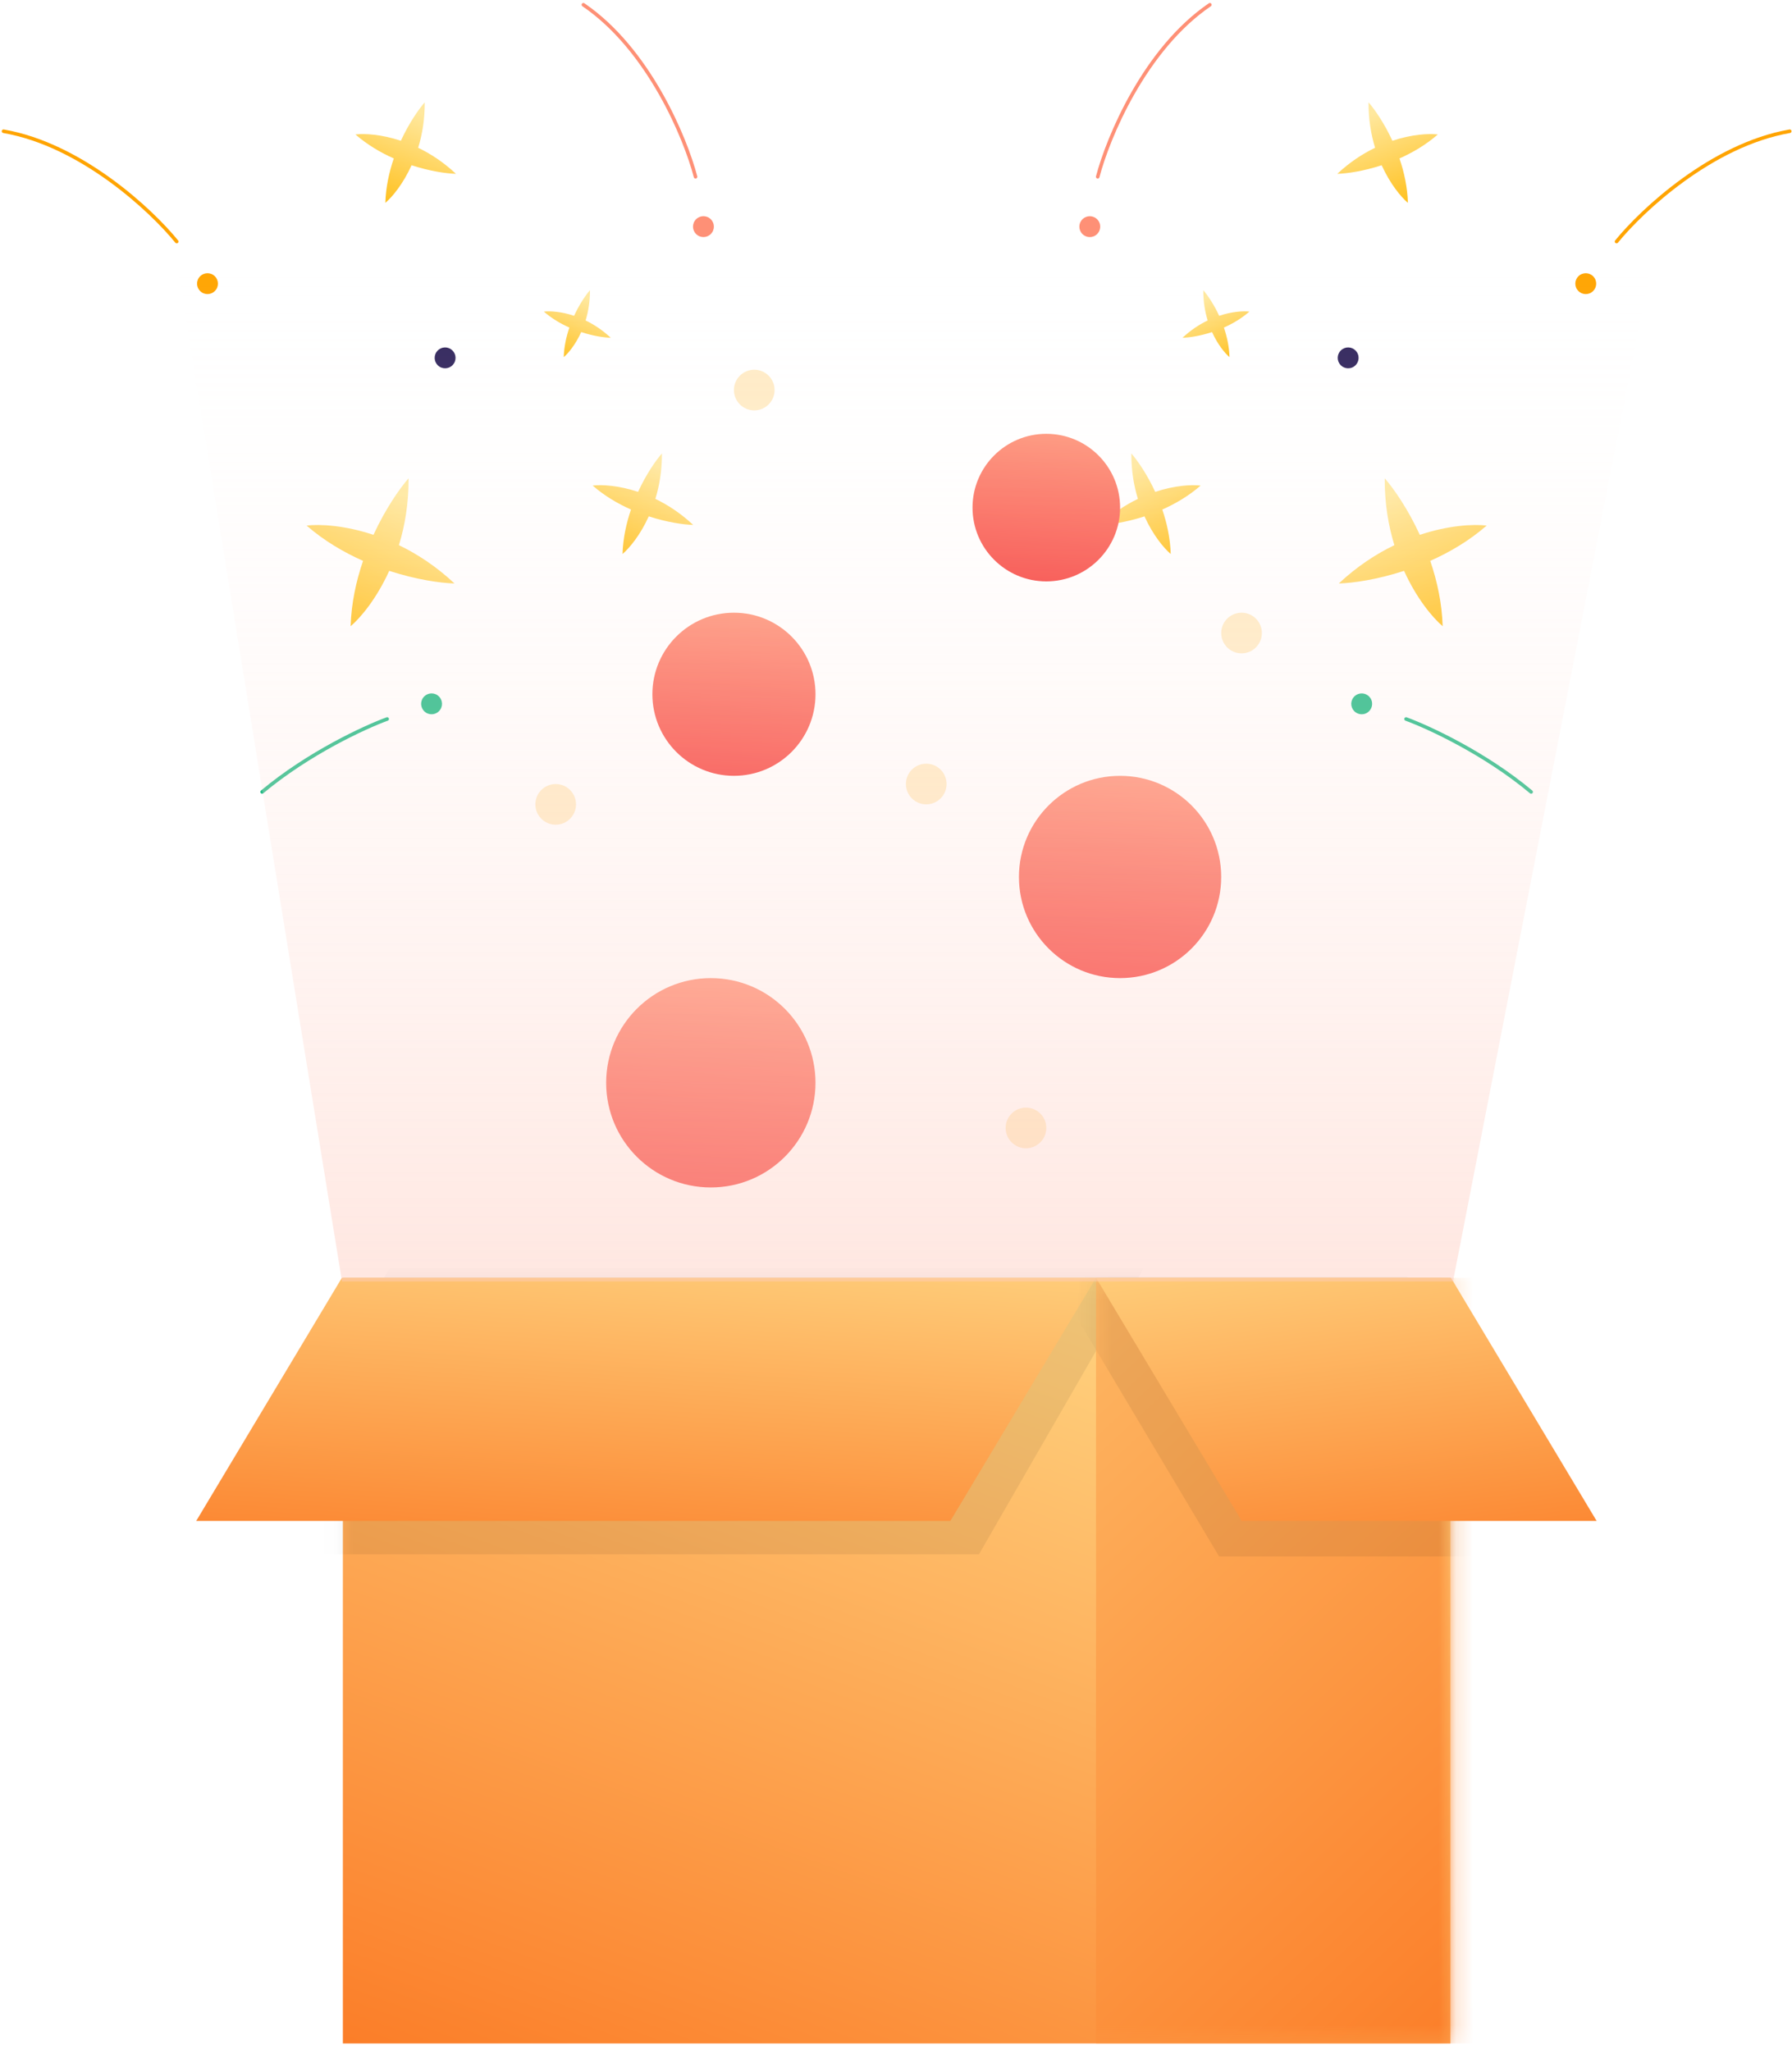 <svg width="104" height="119" viewBox="0 0 104 119" fill="none" xmlns="http://www.w3.org/2000/svg">
<path fill-rule="evenodd" clip-rule="evenodd" d="M37.031 28.542C37.501 27.522 38.051 26.73 38.415 26.312C38.422 27.297 38.27 28.181 38.035 28.949C38.759 29.298 39.511 29.787 40.23 30.461C39.676 30.445 38.72 30.311 37.652 29.963C37.16 31.048 36.538 31.798 36.13 32.147C36.157 31.233 36.35 30.358 36.62 29.568C35.857 29.23 35.084 28.776 34.395 28.177C34.928 28.114 35.901 28.166 37.031 28.542Z" fill="url(#paint0_linear_1908_1459)"/>
<path fill-rule="evenodd" clip-rule="evenodd" d="M33.318 18.325C33.63 17.646 33.997 17.118 34.239 16.84C34.243 17.496 34.142 18.084 33.986 18.596C34.468 18.828 34.968 19.153 35.447 19.602C35.078 19.591 34.442 19.502 33.731 19.27C33.403 19.993 32.989 20.492 32.718 20.724C32.736 20.116 32.864 19.533 33.044 19.008C32.536 18.782 32.022 18.481 31.563 18.082C31.918 18.04 32.565 18.075 33.318 18.325Z" fill="url(#paint1_linear_1908_1459)"/>
<path fill-rule="evenodd" clip-rule="evenodd" d="M23.265 8.168C23.735 7.148 24.285 6.356 24.649 5.939C24.656 6.924 24.504 7.807 24.269 8.575C24.993 8.924 25.745 9.413 26.463 10.088C25.91 10.071 24.954 9.937 23.886 9.589C23.394 10.675 22.772 11.424 22.364 11.773C22.391 10.859 22.584 9.984 22.854 9.194C22.091 8.856 21.318 8.402 20.629 7.803C21.162 7.74 22.134 7.792 23.265 8.168Z" fill="url(#paint2_linear_1908_1459)"/>
<path fill-rule="evenodd" clip-rule="evenodd" d="M21.675 31.036C22.366 29.535 23.176 28.37 23.711 27.755C23.721 29.205 23.498 30.505 23.152 31.635C24.216 32.149 25.321 32.868 26.378 33.859C25.564 33.835 24.159 33.638 22.589 33.126C21.864 34.723 20.949 35.826 20.349 36.339C20.39 34.995 20.672 33.707 21.07 32.546C19.947 32.048 18.808 31.381 17.794 30.498C18.578 30.406 20.01 30.483 21.675 31.036Z" fill="url(#paint3_linear_1908_1459)"/>
<circle cx="25.832" cy="20.767" r="0.606" transform="rotate(21.387 25.832 20.767)" fill="#2F235A"/>
<circle cx="40.825" cy="13.151" r="0.606" transform="rotate(21.387 40.825 13.151)" fill="#FE9076"/>
<circle cx="12.042" cy="16.46" r="0.606" transform="rotate(21.387 12.042 16.46)" fill="#FFA400"/>
<circle cx="25.047" cy="40.843" r="0.606" transform="rotate(21.387 25.047 40.843)" fill="#23BB86"/>
<path d="M40.366 10.257C39.777 8.006 37.651 2.86 33.858 0.276" stroke="#FE9076" stroke-width="0.207" stroke-linecap="round"/>
<path d="M10.255 14.017C8.789 12.211 4.727 8.403 0.205 7.616" stroke="#FFA400" stroke-width="0.207" stroke-linecap="round"/>
<path d="M22.47 41.723C21.171 42.197 17.9 43.706 15.212 45.955" stroke="#23BB86" stroke-width="0.207" stroke-linecap="round"/>
<path fill-rule="evenodd" clip-rule="evenodd" d="M67.043 28.543C66.573 27.523 66.023 26.731 65.659 26.314C65.652 27.299 65.804 28.182 66.039 28.95C65.315 29.299 64.563 29.788 63.844 30.462C64.398 30.446 65.354 30.312 66.421 29.964C66.914 31.049 67.536 31.799 67.944 32.148C67.916 31.234 67.724 30.359 67.454 29.569C68.217 29.231 68.99 28.777 69.679 28.178C69.146 28.115 68.174 28.167 67.043 28.543Z" fill="url(#paint4_linear_1908_1459)"/>
<path fill-rule="evenodd" clip-rule="evenodd" d="M70.755 18.325C70.442 17.646 70.076 17.119 69.834 16.841C69.83 17.497 69.931 18.084 70.087 18.596C69.605 18.828 69.105 19.153 68.626 19.602C68.995 19.591 69.631 19.502 70.342 19.27C70.669 19.993 71.084 20.492 71.355 20.725C71.337 20.116 71.209 19.533 71.029 19.007C71.537 18.782 72.051 18.481 72.51 18.081C72.155 18.04 71.508 18.075 70.755 18.325Z" fill="url(#paint5_linear_1908_1459)"/>
<path fill-rule="evenodd" clip-rule="evenodd" d="M80.808 8.168C80.338 7.148 79.788 6.356 79.424 5.939C79.417 6.924 79.569 7.807 79.804 8.575C79.08 8.924 78.328 9.413 77.609 10.088C78.163 10.071 79.118 9.937 80.186 9.589C80.679 10.675 81.301 11.424 81.709 11.773C81.681 10.859 81.489 9.984 81.219 9.194C81.982 8.856 82.755 8.402 83.444 7.803C82.911 7.74 81.938 7.792 80.808 8.168Z" fill="url(#paint6_linear_1908_1459)"/>
<path fill-rule="evenodd" clip-rule="evenodd" d="M82.4 31.036C81.709 29.535 80.899 28.37 80.364 27.755C80.354 29.205 80.577 30.505 80.923 31.635C79.859 32.149 78.754 32.868 77.697 33.859C78.511 33.835 79.916 33.638 81.486 33.126C82.21 34.723 83.126 35.826 83.726 36.339C83.685 34.995 83.403 33.707 83.005 32.546C84.129 32.048 85.266 31.381 86.281 30.498C85.496 30.406 84.065 30.483 82.4 31.036Z" fill="url(#paint7_linear_1908_1459)"/>
<circle cx="0.606" cy="0.606" r="0.606" transform="matrix(-0.931 0.365 0.365 0.931 78.584 19.982)" fill="#2F235A"/>
<circle cx="0.606" cy="0.606" r="0.606" transform="matrix(-0.931 0.365 0.365 0.931 63.59 12.367)" fill="#FE9076"/>
<circle cx="0.606" cy="0.606" r="0.606" transform="matrix(-0.931 0.365 0.365 0.931 92.374 15.675)" fill="#FFA400"/>
<circle cx="0.606" cy="0.606" r="0.606" transform="matrix(-0.931 0.365 0.365 0.931 79.37 40.058)" fill="#23BB86"/>
<path d="M63.707 10.257C64.296 8.006 66.422 2.86 70.215 0.276" stroke="#FE9076" stroke-width="0.207" stroke-linecap="round"/>
<path d="M93.818 14.017C95.284 12.211 99.346 8.403 103.868 7.616" stroke="#FFA400" stroke-width="0.207" stroke-linecap="round"/>
<path d="M81.603 41.723C82.902 42.197 86.173 43.706 88.861 45.955" stroke="#23BB86" stroke-width="0.207" stroke-linecap="round"/>
<rect x="19.899" y="74.15" width="64.277" height="44.432" fill="url(#paint8_linear_1908_1459)"/>
<mask id="mask0_1908_1459" style="mask-type:alpha" maskUnits="userSpaceOnUse" x="19" y="74" width="66" height="45">
<rect x="19.899" y="74.15" width="64.277" height="44.432" fill="#C4C4C4"/>
</mask>
<g mask="url(#mask0_1908_1459)">
<path d="M22.939 73.019L66.707 73.018L56.814 90.196L13.046 90.196L22.939 73.019Z" fill="black" fill-opacity="0.07"/>
<rect x="63.608" y="74.149" width="64.277" height="44.432" fill="url(#paint9_linear_1908_1459)"/>
</g>
<path d="M19.841 74.15L63.609 74.15L55.155 88.259L11.387 88.259L19.841 74.15Z" fill="url(#paint10_linear_1908_1459)"/>
<mask id="mask1_1908_1459" style="mask-type:alpha" maskUnits="userSpaceOnUse" x="63" y="74" width="22" height="45">
<rect x="63.609" y="74.15" width="20.566" height="44.432" fill="#C4C4C4"/>
</mask>
<g mask="url(#mask1_1908_1459)">
<path d="M81.671 74.076L61.073 74.076L70.751 90.32L91.349 90.32L81.671 74.076Z" fill="black" fill-opacity="0.07"/>
</g>
<path d="M84.207 74.15L63.609 74.15L72.064 88.258L92.662 88.258L84.207 74.15Z" fill="url(#paint11_linear_1908_1459)"/>
<circle cx="41.253" cy="62.833" r="6.074" fill="url(#paint12_linear_1908_1459)"/>
<circle cx="65.004" cy="50.89" r="5.869" fill="url(#paint13_linear_1908_1459)"/>
<circle cx="42.595" cy="40.287" r="4.733" fill="url(#paint14_linear_1908_1459)"/>
<circle cx="60.723" cy="29.456" r="4.282" fill="url(#paint15_linear_1908_1459)"/>
<circle cx="53.755" cy="45.496" r="1.18" fill="#FFA800" fill-opacity="0.23"/>
<circle cx="72.054" cy="36.734" r="1.18" fill="#FFA800" fill-opacity="0.23"/>
<circle cx="43.774" cy="22.634" r="1.18" fill="#FFA800" fill-opacity="0.23"/>
<circle cx="59.543" cy="65.454" r="1.18" fill="#FFA800" fill-opacity="0.23"/>
<circle cx="32.25" cy="46.677" r="1.18" fill="#FFA800" fill-opacity="0.23"/>
<path d="M84.326 74.361H19.847L9.944 13.305H96.217L84.326 74.361Z" fill="url(#paint16_linear_1908_1459)"/>
<defs>
<linearGradient id="paint0_linear_1908_1459" x1="38.236" y1="26.959" x2="36.091" y2="32.437" gradientUnits="userSpaceOnUse">
<stop stop-color="#FFE89E"/>
<stop offset="1" stop-color="#FFBF1A"/>
</linearGradient>
<linearGradient id="paint1_linear_1908_1459" x1="34.12" y1="17.271" x2="32.692" y2="20.917" gradientUnits="userSpaceOnUse">
<stop stop-color="#FFE89E"/>
<stop offset="1" stop-color="#FFBF1A"/>
</linearGradient>
<linearGradient id="paint2_linear_1908_1459" x1="24.47" y1="6.585" x2="22.325" y2="12.063" gradientUnits="userSpaceOnUse">
<stop stop-color="#FFE89E"/>
<stop offset="1" stop-color="#FFBF1A"/>
</linearGradient>
<linearGradient id="paint3_linear_1908_1459" x1="23.446" y1="28.705" x2="20.29" y2="36.765" gradientUnits="userSpaceOnUse">
<stop stop-color="#FFE89E"/>
<stop offset="1" stop-color="#FFBF1A"/>
</linearGradient>
<linearGradient id="paint4_linear_1908_1459" x1="65.838" y1="26.96" x2="67.983" y2="32.438" gradientUnits="userSpaceOnUse">
<stop stop-color="#FFE89E"/>
<stop offset="1" stop-color="#FFBF1A"/>
</linearGradient>
<linearGradient id="paint5_linear_1908_1459" x1="69.953" y1="17.271" x2="71.381" y2="20.918" gradientUnits="userSpaceOnUse">
<stop stop-color="#FFE89E"/>
<stop offset="1" stop-color="#FFBF1A"/>
</linearGradient>
<linearGradient id="paint6_linear_1908_1459" x1="79.602" y1="6.585" x2="81.748" y2="12.063" gradientUnits="userSpaceOnUse">
<stop stop-color="#FFE89E"/>
<stop offset="1" stop-color="#FFBF1A"/>
</linearGradient>
<linearGradient id="paint7_linear_1908_1459" x1="80.629" y1="28.705" x2="83.785" y2="36.765" gradientUnits="userSpaceOnUse">
<stop stop-color="#FFE89E"/>
<stop offset="1" stop-color="#FFBF1A"/>
</linearGradient>
<linearGradient id="paint8_linear_1908_1459" x1="41.37" y1="65.923" x2="15.752" y2="136.482" gradientUnits="userSpaceOnUse">
<stop stop-color="#FFD481"/>
<stop offset="1" stop-color="#FA620C"/>
</linearGradient>
<linearGradient id="paint9_linear_1908_1459" x1="30.864" y1="71.331" x2="108.611" y2="154.415" gradientUnits="userSpaceOnUse">
<stop stop-color="#FFD481"/>
<stop offset="0.833" stop-color="#FA620C"/>
</linearGradient>
<linearGradient id="paint10_linear_1908_1459" x1="20.742" y1="69.107" x2="18.662" y2="99.169" gradientUnits="userSpaceOnUse">
<stop stop-color="#FFD481"/>
<stop offset="1" stop-color="#FA620C"/>
</linearGradient>
<linearGradient id="paint11_linear_1908_1459" x1="87.457" y1="69.107" x2="91.157" y2="98.853" gradientUnits="userSpaceOnUse">
<stop stop-color="#FFD481"/>
<stop offset="1" stop-color="#FA620C"/>
</linearGradient>
<linearGradient id="paint12_linear_1908_1459" x1="41.713" y1="54.755" x2="40.557" y2="71.15" gradientUnits="userSpaceOnUse">
<stop stop-color="#FF9F81"/>
<stop offset="1" stop-color="#F53838"/>
</linearGradient>
<linearGradient id="paint13_linear_1908_1459" x1="65.449" y1="43.083" x2="64.332" y2="58.926" gradientUnits="userSpaceOnUse">
<stop stop-color="#FF9F81"/>
<stop offset="1" stop-color="#F53838"/>
</linearGradient>
<linearGradient id="paint14_linear_1908_1459" x1="42.953" y1="33.992" x2="42.053" y2="46.768" gradientUnits="userSpaceOnUse">
<stop stop-color="#FF9F81"/>
<stop offset="1" stop-color="#F53838"/>
</linearGradient>
<linearGradient id="paint15_linear_1908_1459" x1="61.047" y1="23.761" x2="60.233" y2="35.318" gradientUnits="userSpaceOnUse">
<stop stop-color="#FF9F81"/>
<stop offset="1" stop-color="#F53838"/>
</linearGradient>
<linearGradient id="paint16_linear_1908_1459" x1="52.372" y1="13.305" x2="52.372" y2="143.02" gradientUnits="userSpaceOnUse">
<stop stop-color="white" stop-opacity="0"/>
<stop offset="1" stop-color="#FE9277"/>
</linearGradient>
</defs>
</svg>

